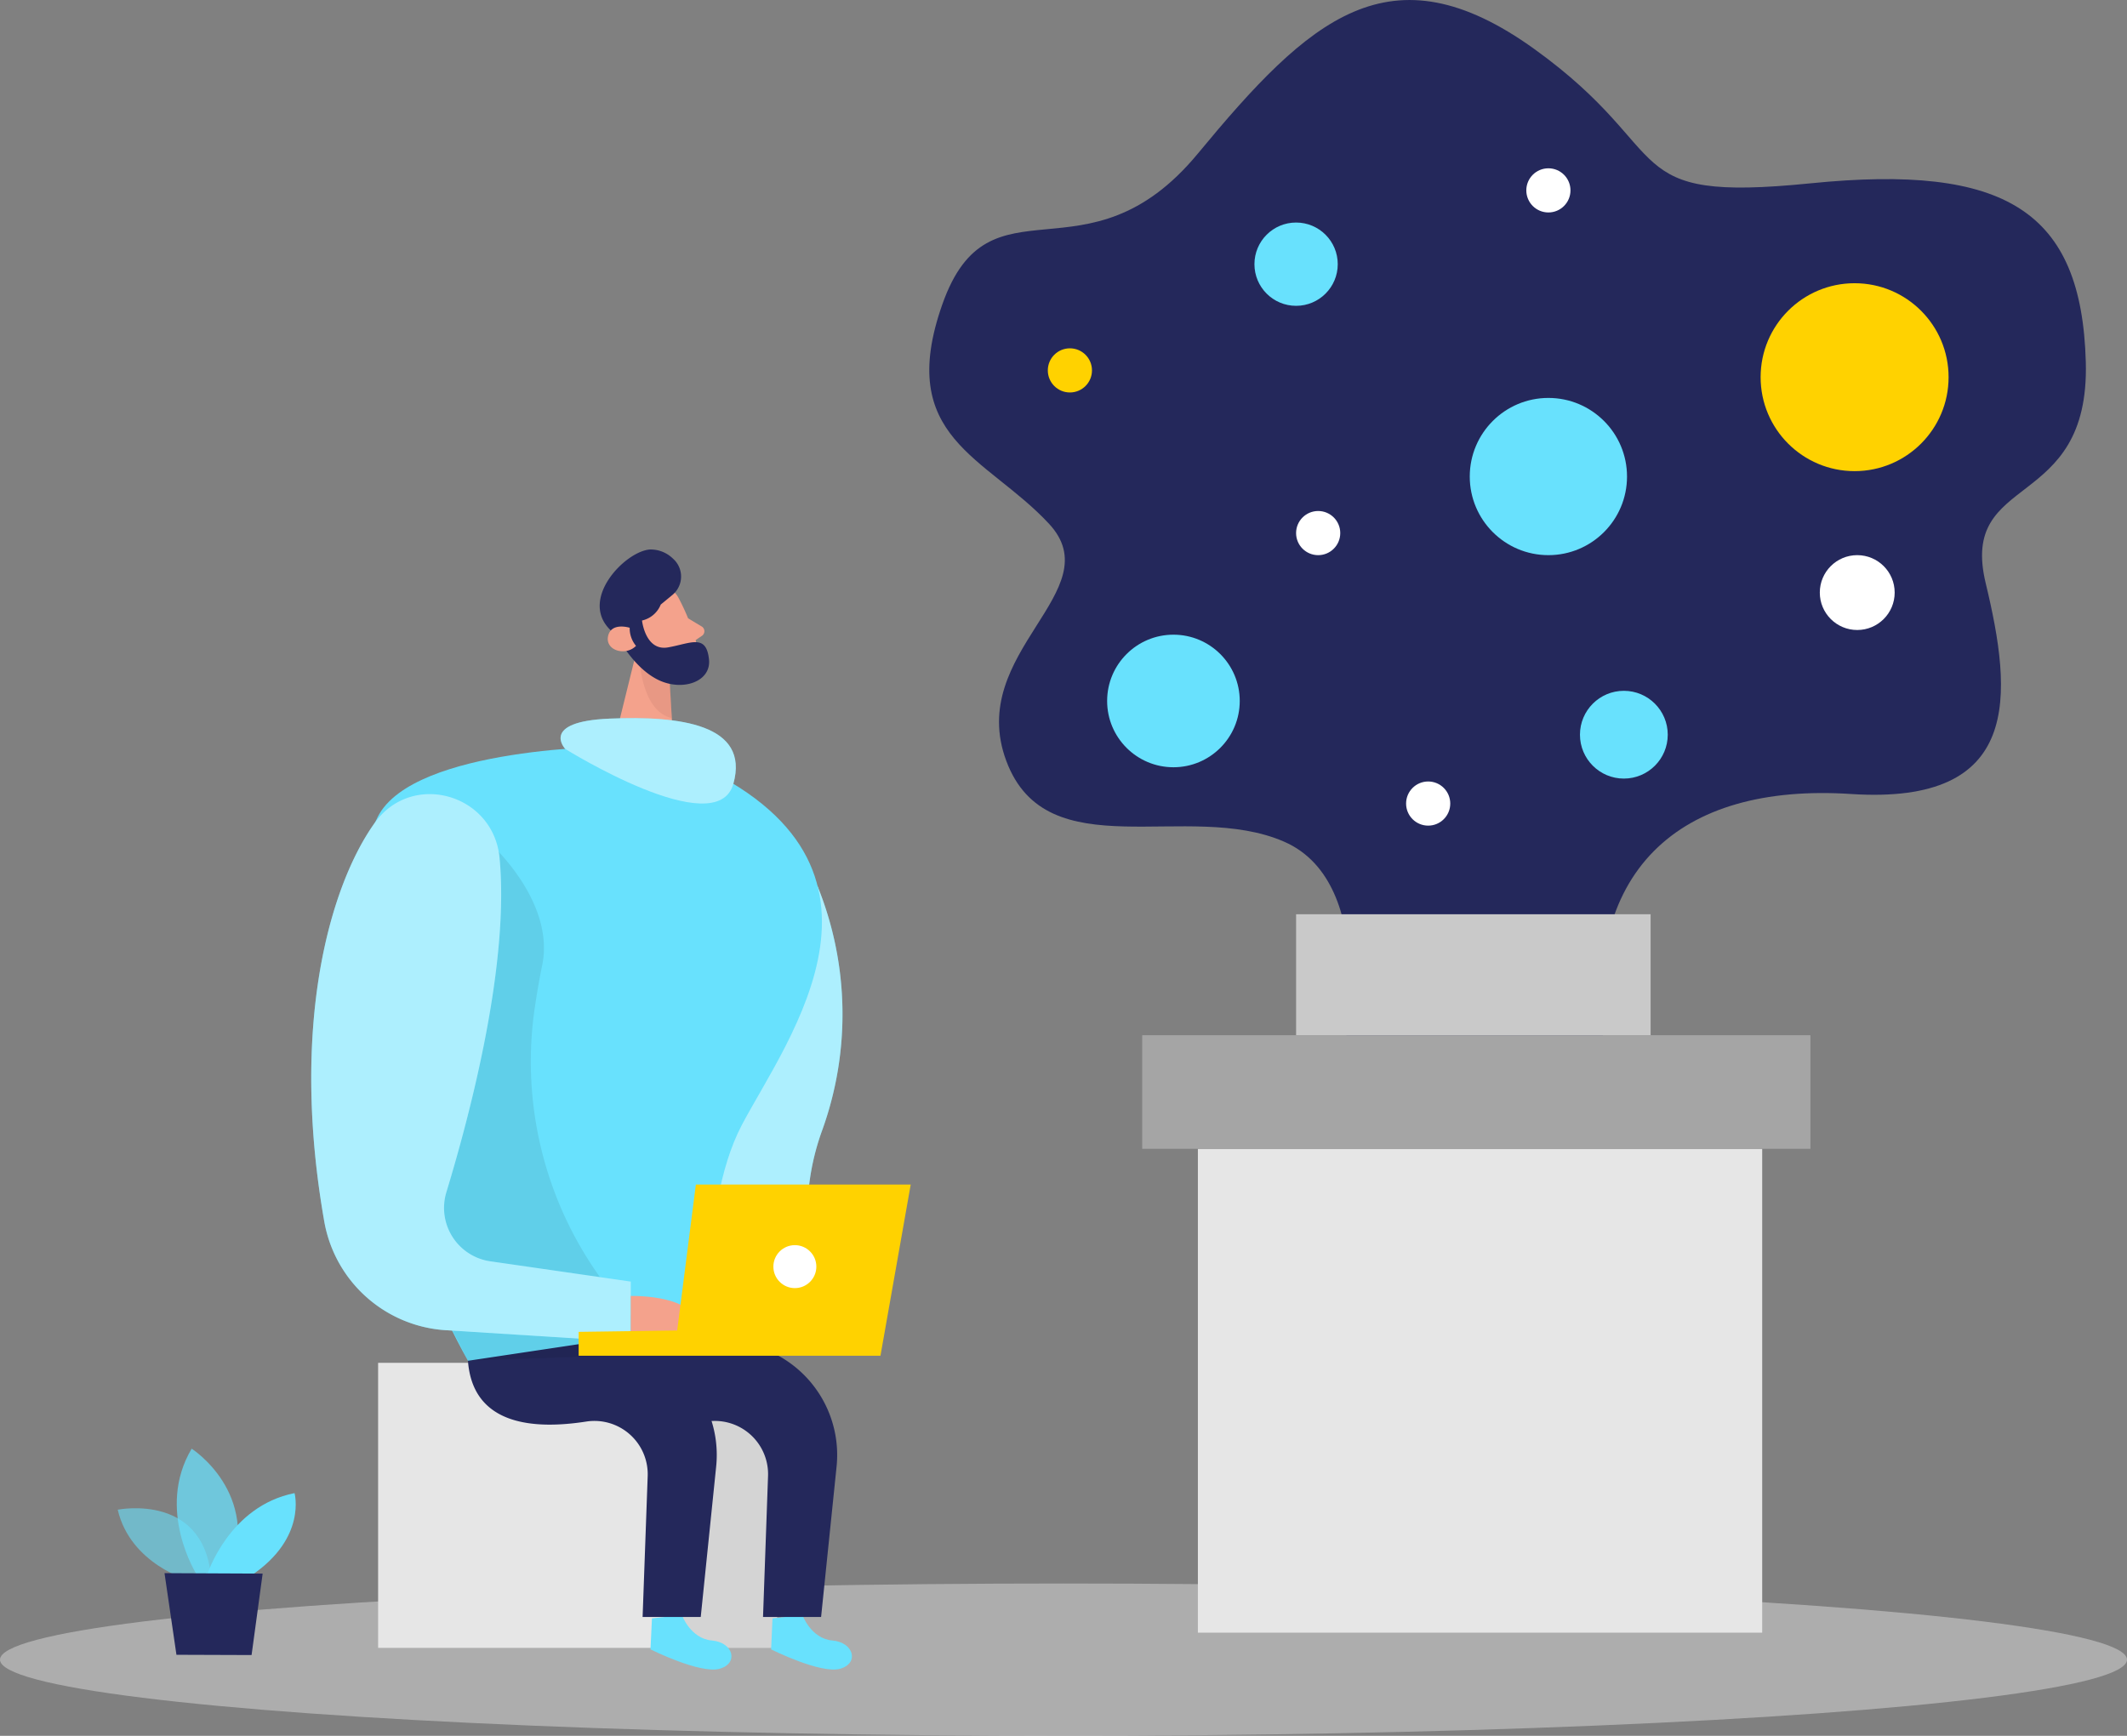 <svg xmlns="http://www.w3.org/2000/svg" width="548" height="447.344" viewBox="0 0 548 447.344">
  <rect x="0" y="0" width="548" height="447.344" fill="#808080" stroke="none"/>
  <g id="data_visualization" transform="translate(-62.828 -23.869)">
    <path id="Path_431" data-name="Path 431" d="M408.793,296.3s9.679-44.676-15.1-55.51-61.13,7.285-71.607-20.835,27.169-43.742,10.986-61.13-39.6-22.075-27.458-56.529,37.171-4.16,65.834-38.852,49.482-53.761,86.771-26.88S478.94,76.175,529.27,71.115s69.875,7.1,70.945,46.052-32.739,28.137-25.794,56.987,9.526,57.225-34.691,54.338-70.232,19.63-63.3,67.753Z" fill="#24285b"/>
    <ellipse id="Ellipse_71" data-name="Ellipse 71" cx="274" cy="19.63" rx="274" ry="19.63" transform="translate(62.828 431.954)" fill="#e6e6e6" opacity="0.45"/>
    <path id="Path_432" data-name="Path 432" d="M273.389,252.061a88.044,88.044,0,0,1,1.172,63.355C262.046,350.294,289.3,367.9,236.49,372.573S273.389,252.061,273.389,252.061Z" fill="#68e1fd"/>
    <path id="Path_433" data-name="Path 433" d="M273.389,252.061a88.044,88.044,0,0,1,1.172,63.355C262.046,350.294,289.3,367.9,236.49,372.573S273.389,252.061,273.389,252.061Z" fill="#fff" opacity="0.46"/>
    <path id="Path_434" data-name="Path 434" d="M237.729,178.11a55.24,55.24,0,0,1,5.094,13.805,4.466,4.466,0,0,1-3.736,5.094,9.832,9.832,0,0,1-9.985-3.77l-5.5-6.079a7.964,7.964,0,0,1-.136-9.2C226.607,172.693,235.318,173.2,237.729,178.11Z" fill="#f4a28c"/>
    <path id="Path_435" data-name="Path 435" d="M227.66,188.316,220.7,216.537l15.826,2.734-1.257-21.09Z" fill="#f4a28c"/>
    <path id="Path_436" data-name="Path 436" d="M240.022,183.17l3.634,2.174a1.426,1.426,0,0,1,0,2.394l-2.853,1.936Z" fill="#f4a28c"/>
    <path id="Path_437" data-name="Path 437" d="M235.352,197.061s-5.807-1.24-7.743-3.074c0,0,.543,13.228,8.3,14.943Z" fill="#ce8172" opacity="0.31"/>
    <path id="Path_438" data-name="Path 438" d="M230.8,187.908s-1.409-3.107-3.651-1.851-.255,5.756,3.141,4.806Z" fill="#f4a28c"/>
    <path id="Path_439" data-name="Path 439" d="M219.849,185.989l2.513,2.717s3.99,7.505,10.188,10.443,13.585.391,12.939-5.383c-.713-6.622-4.687-4.092-10.545-3.057s-6.707-6.928-6.707-6.928a6.792,6.792,0,0,0,4.823-4.109l3.006-2.479a6.147,6.147,0,0,0,.17-9.339,8.236,8.236,0,0,0-5.875-2.377C224.145,165.782,212.105,177.991,219.849,185.989Z" fill="#24285b"/>
    <path id="Path_440" data-name="Path 440" d="M225.062,185.65s-4.772-1.528-5.57,2.157,4.483,5.264,7.2,2.513a7.1,7.1,0,0,1-1.63-4.67Z" fill="#f4a28c"/>
    <rect id="Rectangle_219" data-name="Rectangle 219" width="102.801" height="73.458" transform="translate(263.047 448.544) rotate(180)" fill="#e6e6e6"/>
    <path id="Path_441" data-name="Path 441" d="M235.912,448.544l4.941-64.679,20.632,3.141,6.13,24.809-4.568,36.729Z" opacity="0.08"/>
    <path id="Path_442" data-name="Path 442" d="M238.493,440.054s2.208,6.113,7.743,6.589,6.979,5.875,2,7.285-17.813-4.992-17.813-4.992l.374-7.981Z" fill="#68e1fd"/>
    <path id="Path_443" data-name="Path 443" d="M237.865,218.949l-15.826-2.734s-52.64,0-61.861,18.118-7.353,85.141,23.213,140.226l62.37,1.817s-3.4-40.465,8.151-62.506S301.594,245.014,237.865,218.949Z" fill="#68e1fd"/>
    <path id="Path_444" data-name="Path 444" d="M183.391,374.56l30.565-4.585a29.173,29.173,0,0,1,33.384,31.839l-3.973,38.767H228.39l1.308-36.288a13.737,13.737,0,0,0-15.911-14.06C200.711,392.253,184.631,391.421,183.391,374.56Z" fill="#24285b"/>
    <path id="Path_445" data-name="Path 445" d="M269.551,440.054s2.19,6.113,7.726,6.589,6.979,5.875,2,7.285-17.779-4.992-17.779-4.992l.357-7.981Z" fill="#68e1fd"/>
    <path id="Path_446" data-name="Path 446" d="M188.689,240.786s17.286,15.164,13.822,31.89c-.56,2.7-1.155,5.977-1.7,9.56a95.482,95.482,0,0,0,22.414,78.111l10.885,12.447-50.738,1.7-4.33-8.49L155.271,326.64Z" opacity="0.08"/>
    <path id="Path_447" data-name="Path 447" d="M214.4,374.56l30.565-4.585a29.19,29.19,0,0,1,33.4,31.839l-3.99,38.767h-14.96l1.29-36.288a13.72,13.72,0,0,0-15.894-14.06C231.752,392.253,215.654,391.421,214.4,374.56Z" fill="#24285b"/>
    <path id="Path_448" data-name="Path 448" d="M159.3,236.031c-11.547,16.267-21.82,52.165-12.905,102.75a33.961,33.961,0,0,0,31.3,27.9l47.648,3.006V354.149l-36.22-5.23a13.907,13.907,0,0,1-11.292-17.8c6.385-21.005,16.267-59.059,13.7-86.177C189.98,228.424,168.873,222.447,159.3,236.031Z" fill="#68e1fd"/>
    <path id="Path_449" data-name="Path 449" d="M159.3,236.031c-11.547,16.267-21.82,52.165-12.905,102.75a33.961,33.961,0,0,0,31.3,27.9l47.648,3.006V354.149l-36.22-5.23a13.907,13.907,0,0,1-11.292-17.8c6.385-21.005,16.267-59.059,13.7-86.177C189.98,228.424,168.873,222.447,159.3,236.031Z" fill="#fff" opacity="0.46"/>
    <path id="Path_450" data-name="Path 450" d="M225.333,357.851s19.341-.475,16.573,9.594-16.573,2.19-16.573,2.19Z" fill="#f4a28c"/>
    <path id="Path_451" data-name="Path 451" d="M289.673,373.252l7.794-44.116H242.11L237.3,366.748l-25.386.357v6.147Z" fill="#ffd200"/>
    <circle id="Ellipse_72" data-name="Ellipse 72" cx="5.536" cy="5.536" r="5.536" transform="translate(262.08 344.758)" fill="#fff"/>
    <rect id="Rectangle_220" data-name="Rectangle 220" width="145.388" height="124.689" transform="translate(371.452 319.933)" fill="#e6e6e6"/>
    <rect id="Rectangle_221" data-name="Rectangle 221" width="172.167" height="29.275" transform="translate(357.103 290.658)" fill="#a5a5a5"/>
    <circle id="Ellipse_73" data-name="Ellipse 73" cx="20.258" cy="20.258" r="20.258" transform="translate(441.497 126.421)" fill="#68e1fd"/>
    <circle id="Ellipse_74" data-name="Ellipse 74" cx="10.732" cy="10.732" r="10.732" transform="translate(386.021 81.219)" fill="#68e1fd"/>
    <circle id="Ellipse_75" data-name="Ellipse 75" cx="17.083" cy="17.083" r="17.083" transform="translate(348.07 187.433)" fill="#68e1fd"/>
    <circle id="Ellipse_76" data-name="Ellipse 76" cx="11.309" cy="11.309" r="11.309" transform="translate(469.889 201.9)" fill="#68e1fd"/>
    <circle id="Ellipse_77" data-name="Ellipse 77" cx="9.645" cy="9.645" r="9.645" transform="translate(531.682 166.937)" fill="#fff"/>
    <circle id="Ellipse_78" data-name="Ellipse 78" cx="5.689" cy="5.689" r="5.689" transform="translate(456.067 67.243)" fill="#fff"/>
    <circle id="Ellipse_79" data-name="Ellipse 79" cx="5.689" cy="5.689" r="5.689" transform="translate(396.753 155.56)" fill="#fff"/>
    <circle id="Ellipse_80" data-name="Ellipse 80" cx="5.689" cy="5.689" r="5.689" transform="translate(425.094 225.266)" fill="#fff"/>
    <circle id="Ellipse_81" data-name="Ellipse 81" cx="5.689" cy="5.689" r="5.689" transform="translate(332.787 113.635)" fill="#ffd200"/>
    <circle id="Ellipse_82" data-name="Ellipse 82" cx="24.214" cy="24.214" r="24.214" transform="translate(516.433 96.858)" fill="#ffd200"/>
    <path id="Path_452" data-name="Path 452" d="M208.455,216.877s-6.656-7.047,11.411-7.811,36.186,1.426,31.907,16.794S208.455,216.877,208.455,216.877Z" fill="#68e1fd"/>
    <path id="Path_453" data-name="Path 453" d="M208.455,216.877s-6.656-7.047,11.411-7.811,36.186,1.426,31.907,16.794S208.455,216.877,208.455,216.877Z" fill="#fff" opacity="0.46"/>
    <rect id="Rectangle_222" data-name="Rectangle 222" width="91.339" height="31.16" transform="translate(396.753 259.482)" fill="#c9c9c9"/>
    <path id="Path_454" data-name="Path 454" d="M111.614,431.19s-15.164-4.143-18.458-18.254c0,0,23.484-4.755,24.163,19.494Z" fill="#68e1fd" opacity="0.58"/>
    <path id="Path_455" data-name="Path 455" d="M113.482,429.611s-10.6-16.743-1.274-32.4c0,0,17.864,11.343,9.917,32.433Z" fill="#68e1fd" opacity="0.73"/>
    <path id="Path_456" data-name="Path 456" d="M116.2,429.7s5.6-17.694,22.516-21.039c0,0,3.175,11.479-10.953,21.09Z" fill="#68e1fd"/>
    <path id="Path_457" data-name="Path 457" d="M105.212,429.288l3.074,21.039,19.358.068,2.853-20.988Z" fill="#24285b"/>
  </g>
</svg>

